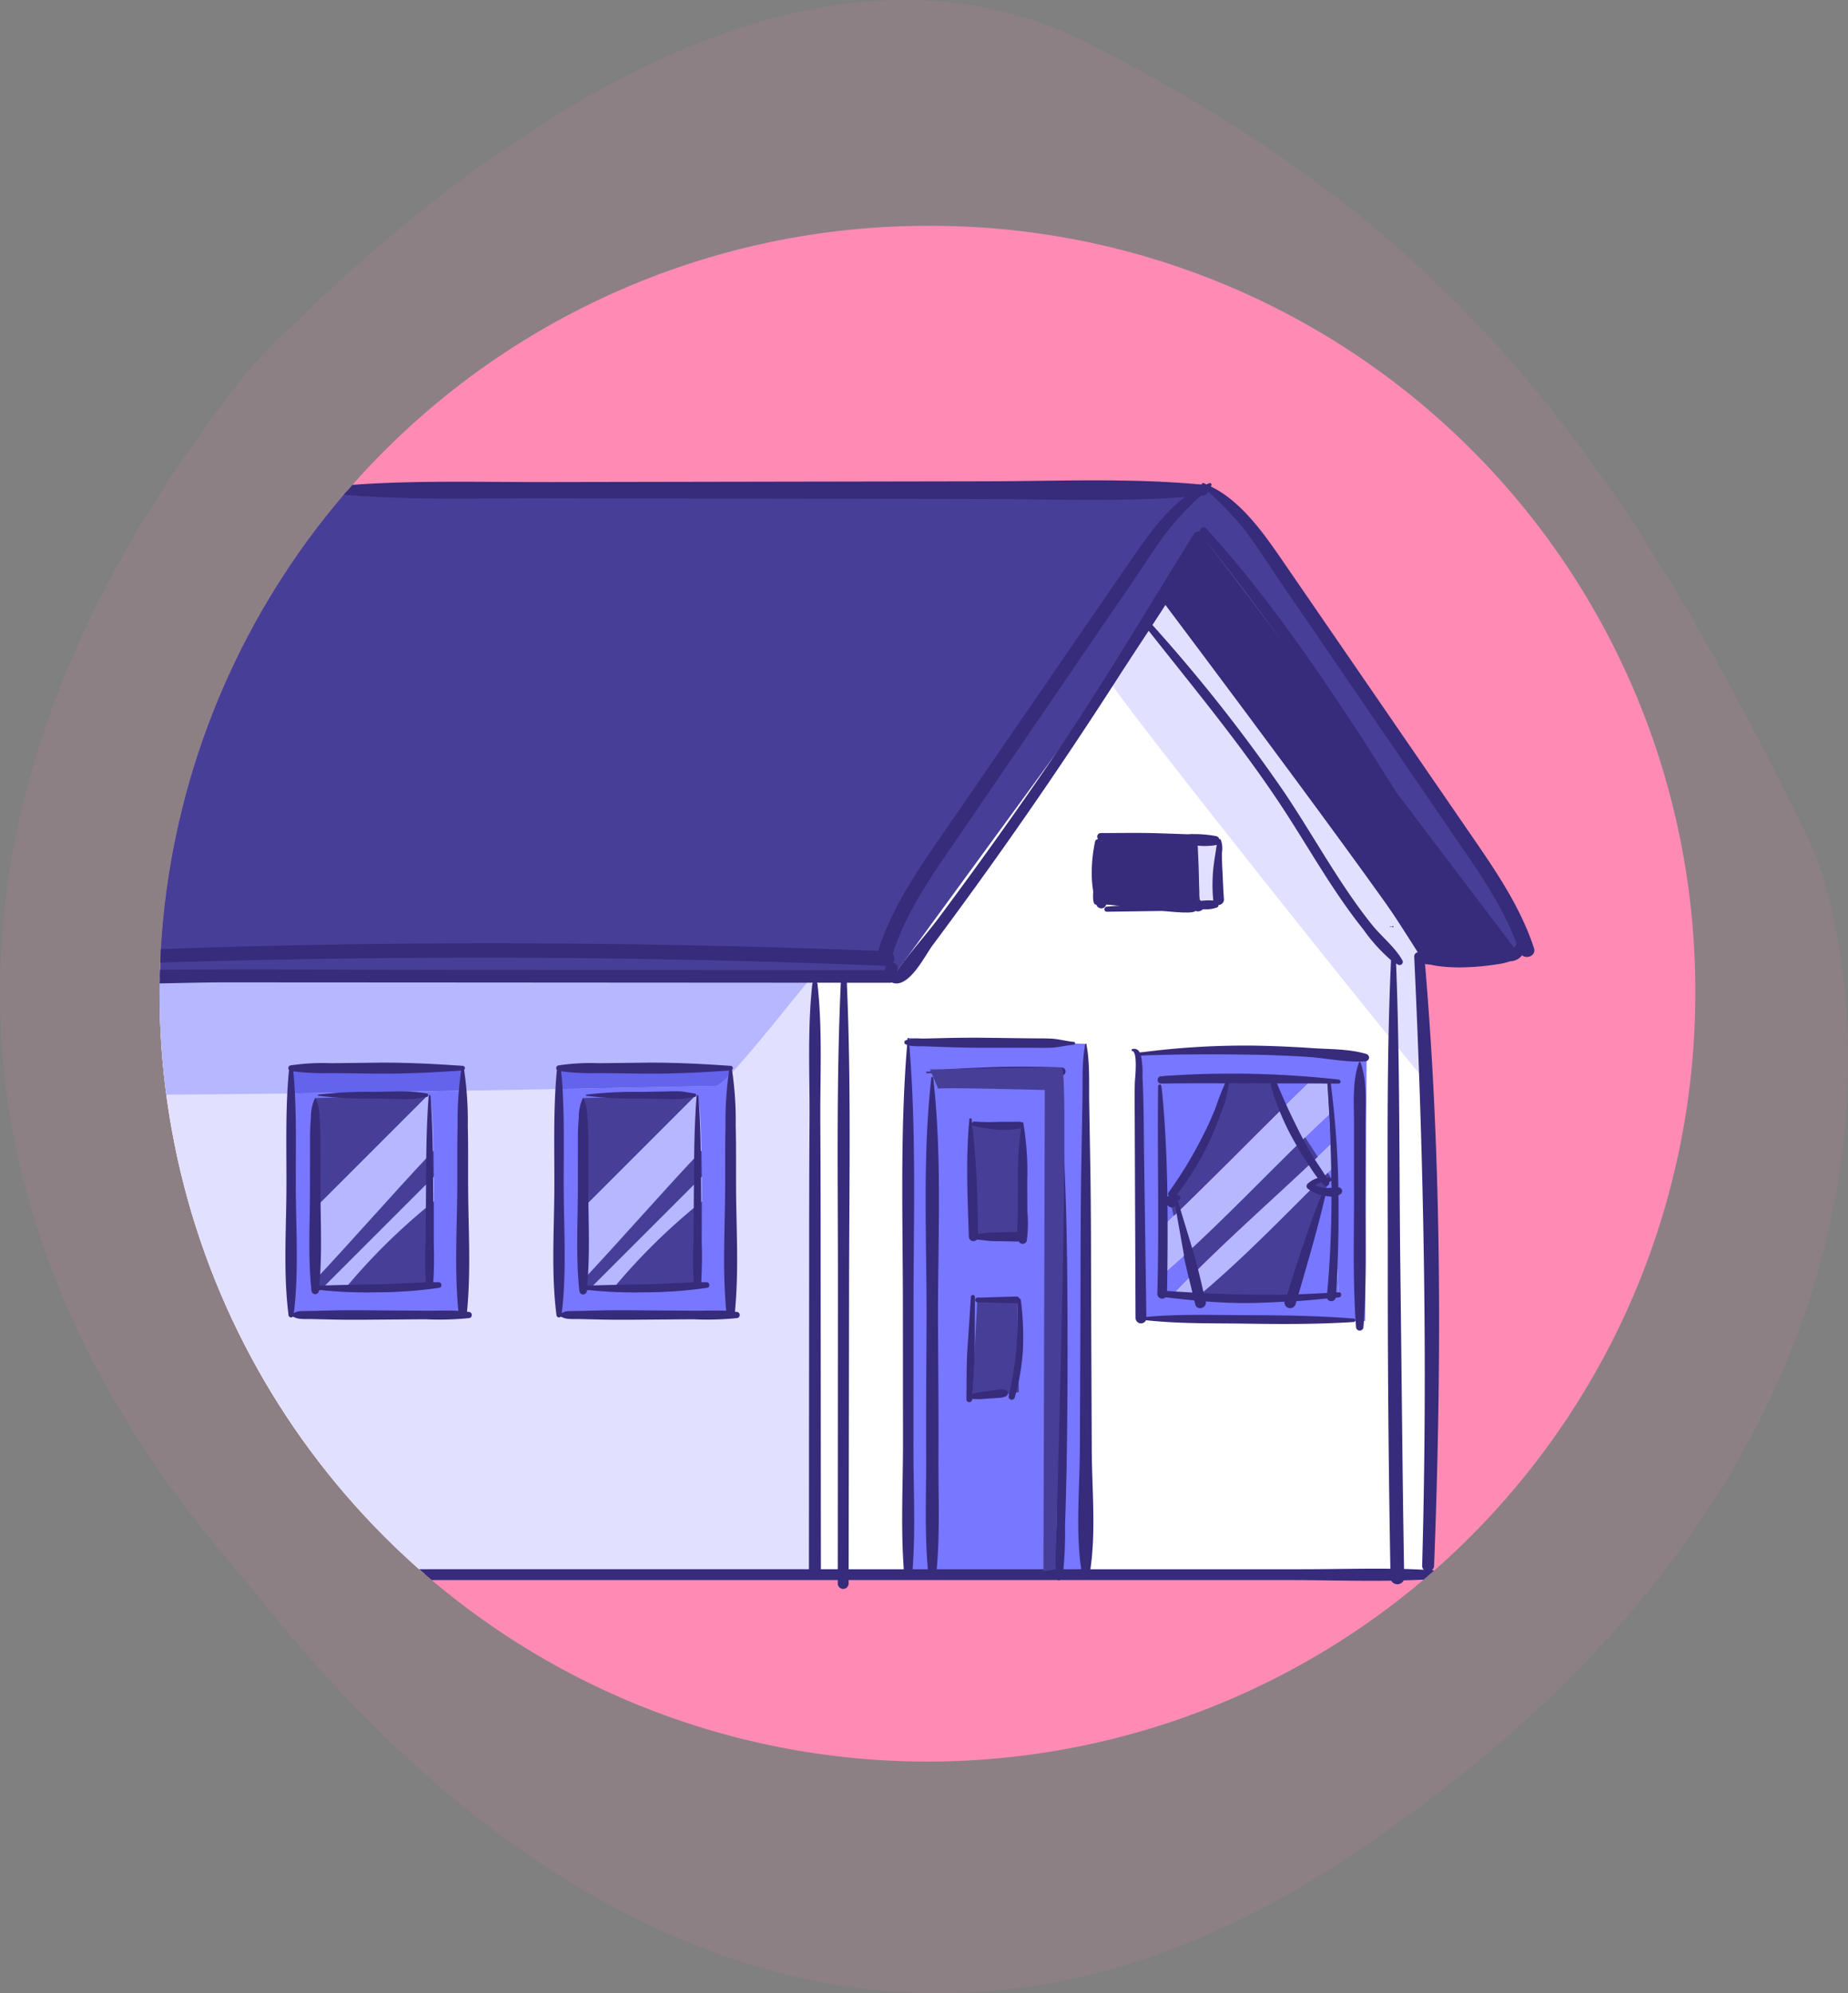 <svg id="Component_22_1" data-name="Component 22 – 1" xmlns="http://www.w3.org/2000/svg" xmlns:xlink="http://www.w3.org/1999/xlink" width="335.697" height="362.052" viewBox="0 0 335.697 362.052">
  <rect x="0" y="0" width="335.697" height="362.052" fill="#808080" stroke="none"/>
  <defs>
    <clipPath id="clip-path">
      <path id="Path_366" data-name="Path 366" d="M618.5,267.585A139.476,139.476,0,1,1,479.037,128.12,138.822,138.822,0,0,1,618.5,267.585Z" transform="translate(-339.55 -128.12)" fill="none"/>
    </clipPath>
  </defs>
  <path id="Path_209" data-name="Path 209" d="M-2242.865-131.008c10.974-10.974,86.876-91.449,151.806-58.527s96.021,72.245,131.686,146.318c11.48,29.414,19.2,116.14-86.876,184.727s-184.727-35.665-196.616-50.3S-2339.8-10.3-2242.865-131.008Z" transform="translate(2288.713 197.394)" fill="#ff8bb5" opacity="0.1"/>
  <g id="Group_167" data-name="Group 167" transform="translate(-310.55 -87.096)">
    <path id="Path_310" data-name="Path 310" d="M618.5,267.585A139.476,139.476,0,1,1,479.037,128.12,138.822,138.822,0,0,1,618.5,267.585Z" transform="translate(0)" fill="#ff8bb5"/>
    <g id="Group_185" data-name="Group 185" transform="translate(339.55 128.12)">
      <g id="Group_184" data-name="Group 184" clip-path="url(#clip-path)">
        <g id="Group_183" data-name="Group 183" transform="translate(-28.265 46.229)">
          <path id="Path_311" data-name="Path 311" d="M812.217,229.075a171.279,171.279,0,0,1-77.551,58.949h-120.6a171.333,171.333,0,0,1-77.575-58.949Z" transform="translate(-82.393 -57.014)" fill="#b7b7ff"/>
          <g id="Group_182" data-name="Group 182">
            <path id="Path_312" data-name="Path 312" d="M335.5,230.165c-1.059,1.23.487,108.651.487,108.651l239.826-.828-2.525-113.453-46.365-66.9Z" transform="translate(-316.422 -140.042)" fill="#fff"/>
            <path id="Path_313" data-name="Path 313" d="M419.627,180.367s-2.91,12.132-1.027,11.639,18.383,2.573,18,.977-.476-13.752-.476-13.752Z" transform="translate(-220.146 -114.944)" fill="#372b7b"/>
            <path id="Path_314" data-name="Path 314" d="M426.79,179.232s-1.356,13.86.363,13.752a18.539,18.539,0,0,0,4.009-.917l.2-11.977Z" transform="translate(-210.48 -114.944)" fill="#e1e1ff"/>
            <path id="Path_315" data-name="Path 315" d="M402.07,292.839l.694-96.49,32.465,1.066-.014,97.378Z" transform="translate(-238.622 -95.049)" fill="#77f"/>
            <path id="Path_316" data-name="Path 316" d="M408.7,224.709l8.579-.808-.408-20.484-9.05.461Z" transform="translate(-231.942 -86.834)" fill="#473f97"/>
            <path id="Path_317" data-name="Path 317" d="M408.77,218.16l7.264.97.254,16.2-8.477,1.228Z" transform="translate(-231.949 -69.7)" fill="#473f97"/>
            <path id="Path_318" data-name="Path 318" d="M477.015,248.841c-.993-.333-57.957-71.867-57.624-72.861S430.319,158.1,430.319,158.1L475.358,224Z" transform="translate(-218.492 -139.509)" fill="#e1e1ff"/>
            <path id="Path_319" data-name="Path 319" d="M335.875,191.18l-1.066,108.651,130.366-.983-.722-106.54Z" transform="translate(-316.795 -101.057)" fill="#e1e1ff"/>
            <path id="Path_320" data-name="Path 320" d="M381.954,200.774l-.714,39.98-30.866.77c.424-1.22.4-28.641.344-40.246C360.521,201.146,371.462,200.96,381.954,200.774Z" transform="translate(-298.705 -89.906)" fill="#77f"/>
            <g id="Group_180" data-name="Group 180" transform="translate(55.849 111.69)">
              <path id="Path_321" data-name="Path 321" d="M352.793,201.674l-.365,20.364q10.444-10.44,20.885-20.883C371.224,201.138,352.793,201.674,352.793,201.674Z" transform="translate(-352.166 -201.154)" fill="#473f97"/>
              <path id="Path_322" data-name="Path 322" d="M374.476,205.795c-7.6,8.039-14.9,16.5-22.146,24.17l-.024,1.341,1.615-.117,20.615-20.613C374.524,208.935,374.507,207.317,374.476,205.795Z" transform="translate(-352.307 -195.761)" fill="#473f97"/>
              <path id="Path_323" data-name="Path 323" d="M373.682,212.478c0-1.483,0-2.986-.013-4.472l-20.615,20.613,4.508-.32A112,112,0,0,1,373.682,212.478Z" transform="translate(-351.439 -193.191)" fill="#b7b7ff"/>
              <path id="Path_324" data-name="Path 324" d="M371.259,210.074a112,112,0,0,0-16.12,15.821l15.988-1.139S371.254,217.733,371.259,210.074Z" transform="translate(-349.016 -190.788)" fill="#473f97"/>
              <path id="Path_325" data-name="Path 325" d="M373.59,201.155c-.028,0-.106,0-.149,0Q363,211.6,352.556,222.039l-.238,13.319c7.241-7.665,14.541-16.13,22.146-24.17C374.356,205.569,374.1,201.171,373.59,201.155Z" transform="translate(-352.294 -201.155)" fill="#b7b7ff"/>
            </g>
            <path id="Path_326" data-name="Path 326" d="M463.138,191.18c-1.034.8-10.148,12.716-14.917,17.7-1.271,1.351-2.225,2.173-2.649,2.173-.636,0-12.478.238-28.137.556-5.617.106-11.711.212-17.964.318-10.491.186-21.432.372-31.236.5-18.282.238-32.615.318-32.615-.052,0-1.008-.318-21.2-.318-21.2Z" transform="translate(-316.222 -101.057)" fill="#b7b7ff"/>
            <path id="Path_327" data-name="Path 327" d="M381.849,198.748l-.08,4.5c-10.491.186-21.432.372-31.236.5v-5.114Z" transform="translate(-298.52 -92.384)" fill="#6363eb"/>
            <path id="Path_328" data-name="Path 328" d="M404.843,242.552l-31.45.238-.106-40.7c15.659-.318,27.5-.556,28.137-.556.424,0,1.377-.822,2.649-2.173Z" transform="translate(-272.074 -91.544)" fill="#77f"/>
            <path id="Path_329" data-name="Path 329" d="M404.073,200.148c-1.271,1.351-2.225,2.173-2.649,2.173-.636,0-12.478.238-28.137.556v-3.2l30.76-.982Z" transform="translate(-272.074 -92.327)" fill="#6363eb"/>
            <path id="Path_330" data-name="Path 330" d="M421.883,197.564l1.139,48.644,39.822.132.264-48.484Zm4.716,44.458-.794-40.166,30.176,1.351,2.067,38.841Z" transform="translate(-215.593 -93.637)" fill="#77f"/>
            <path id="Path_331" data-name="Path 331" d="M450.522,200.749l-26.825-1.2.534,27.08C433.148,218.155,441.7,209.318,450.522,200.749Z" transform="translate(-213.485 -91.33)" fill="#77f"/>
            <path id="Path_332" data-name="Path 332" d="M453.887,205.888l-.3-5.633-3.352-.151c-8.822,8.569-17.374,17.406-26.291,25.88l.171,8.576C434.284,225.742,443.884,215.212,453.887,205.888Z" transform="translate(-213.198 -90.685)" fill="#b7b7ff"/>
            <path id="Path_333" data-name="Path 333" d="M425.029,235.961c8.956-9.611,19.49-18.433,29.056-27.739l-.29-5.442c-10,9.324-19.6,19.854-29.772,28.671l.089,4.51Z" transform="translate(-213.106 -87.576)" fill="#77f"/>
            <path id="Path_334" data-name="Path 334" d="M453.544,205.3c-9.566,9.306-20.1,18.128-29.056,27.739l4.787,0c8.712-7.239,16.437-15.464,24.5-23.35Z" transform="translate(-212.566 -84.651)" fill="#b7b7ff"/>
            <path id="Path_335" data-name="Path 335" d="M451.2,207.328c-8.065,7.886-15.791,16.111-24.5,23.35l25.746.022Z" transform="translate(-209.993 -82.289)" fill="#77f"/>
            <path id="Path_336" data-name="Path 336" d="M436.377,204.349a3.345,3.345,0,1,1-3.345-3.343A3.345,3.345,0,0,1,436.377,204.349Z" transform="translate(-206.523 -89.637)" fill="#fff"/>
            <path id="Path_337" data-name="Path 337" d="M445.424,204.844c-1.544-2.381-2.686-4.132-2.686-4.132l-7.663-1.031s-5.464,16.392-10.731,21.523l.882,3.626C432.059,218.268,438.691,211.5,445.424,204.844Z" transform="translate(-212.733 -91.177)" fill="#473f97"/>
            <path id="Path_338" data-name="Path 338" d="M448.617,207.732c-1.254-1.944-2.564-3.963-3.667-5.663-6.733,6.66-13.365,13.423-20.2,19.986l1.764,7.252C434,222.481,441.239,214.9,448.617,207.732Z" transform="translate(-212.259 -88.401)" fill="#b7b7ff"/>
            <path id="Path_339" data-name="Path 339" d="M449.416,206.327c-7.758,7.38-15.955,14.541-23.393,22.083l.938,3.855c8.658-7.12,16.331-15.224,24.288-23.045C450.809,208.511,450.175,207.512,449.416,206.327Z" transform="translate(-210.782 -83.452)" fill="#b7b7ff"/>
            <path id="Path_340" data-name="Path 340" d="M426.457,230.71l.035.147,16.811-1.081,6.242-18.048a26.673,26.673,0,0,0,1.84-2.982,12.386,12.386,0,0,0-.64-1.081C442.788,215.486,435.115,223.59,426.457,230.71Z" transform="translate(-210.277 -81.897)" fill="#473f97"/>
            <path id="Path_341" data-name="Path 341" d="M449.945,208.232c-.692-1.081-1.468-2.29-2.277-3.544-7.378,7.164-14.613,14.749-22.1,21.575l.984,4.052C433.99,222.773,442.187,215.612,449.945,208.232Z" transform="translate(-211.311 -85.357)" fill="#473f97"/>
            <path id="Path_342" data-name="Path 342" d="M601.828,231.915l-2.835,4.532-14.494-.822-46.841-65.866-50.047,68.515L333.6,239.52s-3.868-1.351-5.486-3.894a4.086,4.086,0,0,1-.5-3.71c1.669-4.954,43.556-68.223,50.683-76.172s9.618-4.636,9.618-4.636l155.072-1.245a10.487,10.487,0,0,1,1.351.664,35.263,35.263,0,0,1,11.471,10.835C562.086,170.317,601.828,231.915,601.828,231.915Z" transform="translate(-325.434 -149.079)" fill="#473f97"/>
            <path id="Path_343" data-name="Path 343" d="M543.875,150.526a38,38,0,0,0-7.737,6.225c-4.636,5.3-52.221,77.285-52.221,77.285s-130.273,1.747-156.264,1.589a4.086,4.086,0,0,1-.5-3.71c1.669-4.954,43.556-68.223,50.683-76.172s9.618-4.636,9.618-4.636l155.072-1.245A10.5,10.5,0,0,1,543.875,150.526Z" transform="translate(-325.968 -149.079)" fill="#473f97"/>
            <path id="Path_344" data-name="Path 344" d="M604.388,234.444c-2.6-7.886-7.358-14.619-12.022-21.4q-8.407-12.231-16.816-24.464-8.222-11.958-16.444-23.921c-3.486-5.07-7.693-11.3-13.451-14.065l.078-.074c.214-.2-.006-.627-.3-.519-.179.067-.344.169-.519.242-.175-.073-.337-.175-.517-.242a.289.289,0,0,0-.372.272c-13.015-1.237-26.239-.623-39.3-.6q-20.125.036-40.248.069l-39.589.071c-12.6.022-25.508-.411-38.086.75l.05-.045c.216-.2-.006-.627-.3-.519a15,15,0,0,0-1.559.729c-.117.013-.234.019-.348.032a.5.5,0,0,0-.439.352c-5.029,2.887-8.831,8.413-11.992,13q-8.423,12.228-16.818,24.466-8.222,11.958-16.444,23.921c-4.783,6.958-9.724,13.849-12.4,21.945a1.269,1.269,0,0,0,1.39,1.645c3.563,3.083,9.685,1.632,13.94,1.468q10.541-.409,21.089-.688,20.436-.548,40.879-.647,41.45-.217,82.881,1.477a2.07,2.07,0,0,0-.273.781l-78.412-.045c-26.064-.015-52.158-.417-78.2.467l-.028.205a76.083,76.083,0,0,0,14.684,1.745c-.925,3.256-.415,7.451-.512,10.759-.125,4.234-.112,8.463-.11,12.7q.01,14.761.019,29.517.007,14.56.015,29.117c.006,8.467-.16,16.894.582,25.329a.777.777,0,0,0,1.553,0c.729-8.279.575-16.541.579-24.849q.01-14.8.017-29.6.01-14.52.019-29.043c0-4.394.02-8.781-.11-13.172-.1-3.319.415-7.462-.5-10.725,7.034.156,14.139-.205,20.976-.2l40.358.022q33.014.023,66.024.041a.492.492,0,0,0-.1.208c-.928,8.21-.458,16.677-.517,24.935-.069,9.484-.06,18.965-.067,28.451q-.02,26.476-.037,52.947H373.315c-8.742,0-17.7-.545-26.405.208a.777.777,0,0,0,0,1.552c7.842.679,15.89.205,23.765.205H477.928v.657a.983.983,0,0,0,1.965,0l0-.657h37.941a.543.543,0,0,0,.5,0h41.128c6.3,0,12.666.205,19,.115a1.282,1.282,0,0,0,2.266-.063c1.717-.045,3.436-.1,5.144-.205a.829.829,0,0,0,0-1.656l-.037,0a1.022,1.022,0,0,0,.419-.815c1.393-36.376,1.429-73.142-1.663-109.44a15.234,15.234,0,0,0,3.1.618,30.048,30.048,0,0,0,4.584.128,42.8,42.8,0,0,0,4.521-.4c.724-.1,1.475-.192,2.186-.365a8.978,8.978,0,0,0,1.066-.318,2.743,2.743,0,0,0,2.18-1.081C603.134,236.511,604.842,235.817,604.388,234.444Zm-236.8-.2q-9.889.276-19.774.659-4.943.191-9.884.413c-2.58.112-6.2.819-8.731-.285,2.67-8,7.7-14.844,12.411-21.739l15.259-22.325q7.628-11.164,15.259-22.327c2.121-3.105,4.143-6.3,6.368-9.33a54.857,54.857,0,0,1,6.928-7.442c12.792,1.31,25.96.856,38.806.876l40.248.071q19.794.032,39.589.069c12.258.022,24.66.554,36.905-.355-4,3.06-7.174,7.665-9.877,11.585q-8.423,12.228-16.818,24.466-8.222,11.958-16.442,23.921c-4.785,6.958-9.726,13.849-12.4,21.945a1.281,1.281,0,0,0-.061.521q-39.1-1.518-78.228-1.364Q387.363,233.692,367.585,234.243ZM474.858,347.29q-.016-26.476-.037-52.947c-.007-9.313,0-18.621-.061-27.934-.063-8.426.424-17.075-.523-25.452a.493.493,0,0,0-.1-.208l4.344,0c-.833,18.025-.517,36.092-.523,54.134q-.013,26.2-.028,52.4Zm87.249,0H523.818c1.034-7.053.275-14.68.247-21.77q-.055-12.854-.108-25.711c-.035-8.569-.007-17.14-.156-25.707q-.1-5.828-.2-11.657c-.06-3.516.149-7.12-.517-10.58h-.2c-.636,3.313-.45,6.751-.508,10.115q-.1,6.062-.21,12.122c-.147,8.567-.119,17.138-.154,25.707s-.071,17.142-.106,25.711c-.03,7.083-.787,14.721.247,21.77H518.92a73.07,73.07,0,0,0,.288-7.9c.127-3.812.24-7.622.3-11.434q.195-12.166.156-24.336c-.015-8.134-.08-16.267-.355-24.4q-.2-5.76-.452-11.514c-.149-3.319-.744-6.809-.7-10.121.151,0,.3,0,.454.009a.726.726,0,0,0,0-1.451c-4.11-.145-8.2-.205-12.314-.067q-3.016.1-6.035.26c-.964.052-1.931.093-2.9.162a20.683,20.683,0,0,1-3.377.428l.037.262a21.2,21.2,0,0,1,3.583.16c.967,0,1.931-.011,2.9-.009q3.02,0,6.035.063c3.788.074,7.574.1,11.36.179.322,3.276-.024,6.822.017,10.126q.075,5.757.078,11.514c.013,8.132.08,16.267.076,24.4q-.006,12.169-.214,24.336c-.065,3.812-.11,7.622-.195,11.434-.056,2.528-.4,5.3-.221,7.9H495.9c.61-6.783.283-13.711.314-20.518.035-7.985-.035-15.968-.076-23.953-.076-14.859.817-30.133-.887-44.908h-.309c-1.7,14.775-.811,30.049-.887,44.908-.041,7.985-.11,15.968-.073,23.953.028,6.8-.3,13.735.311,20.518H491.52c.551-7.369.145-14.909.149-22.3q.01-12.866.017-25.731c.013-15.659.523-31.459-.757-47.079a12.512,12.512,0,0,0,2.249.108l3.6.125c2.7.1,5.4.158,8.106.156l7.806-.006c1.3,0,2.605.039,3.9,0,1.41-.045,2.789-.437,4.2-.547a.26.26,0,0,0,0-.519c-1.412-.128-2.8-.543-4.2-.6-1.2-.048-2.4-.028-3.6-.043q-4.054-.049-8.106-.1c-2.605-.03-5.2-.007-7.806.054l-3.9.1a11.059,11.059,0,0,0-2.335.1c-.006-.069-.011-.138-.017-.208h-.205c-.009.1-.013.2-.022.294a2.053,2.053,0,0,0-.556.266v.448a2.1,2.1,0,0,0,.484.238c-1.3,15.666-.781,31.513-.77,47.219q.01,12.613.019,25.227c0,7.553-.417,15.261.149,22.8H479.9q.045-26.2.082-52.4c.028-18.042.378-36.105-.409-54.134q3.934,0,7.871,0a1.094,1.094,0,0,0,.29-.058,2.2,2.2,0,0,0,.787.182c2.759.074,5.319-5.17,6.642-6.945q8.76-11.738,17.108-23.774t16.269-24.356c1.937-3.014,3.905-6,5.864-8.984,8.34,10.576,16.991,20.967,24.377,32.241,3.365,5.131,6.448,10.446,9.884,15.531,1.5,2.223,3.072,4.4,4.748,6.5a30.907,30.907,0,0,0,5.014,5.563c-.852,18.472-.573,37.013-.588,55.5q-.019,27.52.471,55.038C572.907,347.141,567.485,347.29,562.107,347.29Zm18.686-.05c-.307-18.36-.454-36.722-.679-55.081-.225-18.293-.048-36.616-.768-54.9.126.071.244.156.372.218a.574.574,0,0,0,.779-.778c-1.326-2.389-3.782-4.314-5.509-6.454-2.026-2.519-3.877-5.168-5.652-7.864-3.505-5.334-6.705-10.861-10.26-16.163a295.189,295.189,0,0,0-23.99-30.442q1.654-2.523,3.276-5.068c7.356,10.682,15.24,21,22.775,31.565q11.527,16.165,22.148,32.946a.782.782,0,0,0-.64.858c1.719,36.776,2.476,73.741,1.436,110.547a.976.976,0,0,0,.294.757C583.183,347.324,581.989,347.27,580.793,347.24Zm15.761-111.767a38.7,38.7,0,0,1-4.435.547c-1.479.1-2.947.05-4.426.054-.709,0-1.429-.032-2.145-.03C571.5,213.3,556.676,190.083,538.7,170.182c2.024-3.17,4.017-6.359,5.9-9.631a1.058,1.058,0,0,0,.074-.216c11.616,14.331,21.828,29.588,32.01,44.951,5.075,7.652,9.97,15.421,14.989,23.11.873,1.336,3,4.928,5.339,6.982C596.859,235.411,596.707,235.445,596.554,235.473Zm-1.674-5.494q-1.683-2.475-3.341-4.967-3.321-4.985-6.582-10c-4.234-6.532-8.214-13.22-12.476-19.733-8.446-12.9-17.214-25.59-27.608-37.018a.694.694,0,0,0-1.191.549,1.111,1.111,0,0,0-1.137.543c-8.469,13.6-16.539,27.35-25.575,40.6q-6.675,9.789-13.622,19.385-3.474,4.8-7.014,9.548c-2.452,3.289-5.386,6.463-7.674,9.808a.988.988,0,0,0-.664-1.537,1.468,1.468,0,0,0-.132-1.7,1.368,1.368,0,0,0,.167-.292c2.657-8.057,7.721-14.937,12.459-21.871q7.632-11.16,15.259-22.325t15.259-22.327c2.121-3.105,4.143-6.3,6.368-9.33a51.994,51.994,0,0,1,6.471-7.01c.154-.015.309-.022.465-.037a.936.936,0,0,0,.856-.733,56.2,56.2,0,0,1,6.971,7.358c2.346,3.157,4.456,6.506,6.677,9.752q7.629,11.164,15.259,22.327t15.259,22.325c4.452,6.515,9.164,12.993,11.925,20.431l-.011.013C599.28,237.4,595.427,230.786,594.88,229.979Z" transform="translate(-326.478 -149.5)" fill="#372b7b"/>
            <path id="Path_345" data-name="Path 345" d="M463.9,198.532c-3.068-.958-6.725-.865-9.92-1.085q-5.287-.363-10.589-.452a145.708,145.708,0,0,0-20.7,1.258,1.079,1.079,0,0,0-1.488-.56l.035.262c1.181-.1.588,5.1.567,5.708-.069,2.082-.033,4.169-.024,6.255q.026,6.017.05,12.033.052,12.273.1,24.55a.994.994,0,0,0,1.894.376c6.063.664,12.234.532,18.329.621,6.474.1,12.954.115,19.415-.3a.311.311,0,0,0,0-.621c-6.457-.515-12.939-.608-19.415-.618-6.069-.011-12.212-.242-18.26.314q-.208-14.569-.413-29.136c-.069-4.813-.032-9.637-.294-14.442a17.211,17.211,0,0,0-.264-3.892c6.675-.262,13.382-.262,20.059-.162q5.1.075,10.184.4c3.423.223,7.144,1.053,10.554.8A.676.676,0,0,0,463.9,198.532Z" transform="translate(-216.39 -94.318)" fill="#372b7b"/>
            <path id="Path_346" data-name="Path 346" d="M441.991,209.71c0-3.6.37-7.935-.934-11.35h-.2c-1.308,3.425-.936,7.732-.936,11.35v12.266c0,8.173-.251,16.379.361,24.531a.674.674,0,0,0,1.347,0c.614-8.152.361-16.357.361-24.531Z" transform="translate(-194.687 -92.712)" fill="#372b7b"/>
            <path id="Path_347" data-name="Path 347" d="M443.321,187.026l-.009.022-.41-.041v.1l.411-.038.042.08.094.039.129-.114-.094-.145Z" transform="translate(-191.165 -105.993)" fill="#372b7b"/>
            <path id="Path_348" data-name="Path 348" d="M435.865,193.115l.566-.028a1.3,1.3,0,0,0,.4.242,1.249,1.249,0,0,0,1.191-.324l.35-.017a5.615,5.615,0,0,0,2.244-.335.483.483,0,0,0,.279-.454.99.99,0,0,0,.977-.984c-.145-1.9-.2-3.8-.3-5.7q-.078-1.395-.076-2.794a4.339,4.339,0,0,0-.264-2.489l-.082-.011a1.47,1.47,0,0,0-.1.13.8.8,0,0,0-.536-.642,21.109,21.109,0,0,0-5.112-.346l-5.3-.179c-3.529-.115-7.07-.041-10.6-.043a.662.662,0,0,0-.489,1.1.571.571,0,0,0-.551.435,27.641,27.641,0,0,0-.61,5.717,19.611,19.611,0,0,0,.835,5.741.932.932,0,0,0,1.8-.5,32.272,32.272,0,0,1-.7-10.783.488.488,0,0,0-.117-.361c3.475.234,6.954.536,10.435.653l5.3.177c.247.009.5.026.752.041-.192,1.2-.411,2.409-.517,3.615-.11,1.278-.121,2.573-.149,3.853a13.886,13.886,0,0,0,.009,2.681c-1.622.061-3.235.136-4.852.255q-5.024.37-10.042.735c-.592.043-.608.941,0,.932q5.115-.071,10.234-.143C432.52,193.275,434.189,193.2,435.865,193.115Zm1.313-1.658-.1,0,.009-.019h.214A.744.744,0,0,0,437.178,191.457Zm3.343-10.15c.028-.006.037-.032.063-.041-.117.458-.16.958-.236,1.405-.154.908-.283,1.823-.391,2.735a29.6,29.6,0,0,0-.045,5.808,1.326,1.326,0,0,0,.043.184,10.841,10.841,0,0,0-1.966.03l-.251.009a1,1,0,0,0-.164-.035l-.1-.21a6.624,6.624,0,0,1-.071-1.284c-.039-.925-.067-1.855-.082-2.783-.035-1.9-.138-3.8-.216-5.7A12.315,12.315,0,0,0,440.52,181.307Z" transform="translate(-220.269 -115.075)" fill="#372b7b"/>
            <g id="Group_181" data-name="Group 181" transform="translate(104.532 111.69)">
              <path id="Path_349" data-name="Path 349" d="M375.307,201.674l-.363,20.364,20.883-20.883C393.74,201.138,375.307,201.674,375.307,201.674Z" transform="translate(-374.68 -201.154)" fill="#473f97"/>
              <path id="Path_350" data-name="Path 350" d="M396.994,205.795c-7.607,8.039-14.906,16.5-22.148,24.17l-.024,1.341,1.615-.117,20.615-20.613C397.041,208.935,397.022,207.317,396.994,205.795Z" transform="translate(-374.822 -195.761)" fill="#473f97"/>
              <path id="Path_351" data-name="Path 351" d="M396.2,212.478c0-1.483,0-2.986-.013-4.472l-20.615,20.613,4.508-.32A112.114,112.114,0,0,1,396.2,212.478Z" transform="translate(-373.954 -193.191)" fill="#b7b7ff"/>
              <path id="Path_352" data-name="Path 352" d="M393.774,210.074a112.119,112.119,0,0,0-16.12,15.821l15.99-1.139S393.769,217.733,393.774,210.074Z" transform="translate(-371.531 -190.788)" fill="#473f97"/>
              <path id="Path_353" data-name="Path 353" d="M396.105,201.155c-.028,0-.106,0-.149,0l-20.883,20.883-.24,13.319c7.241-7.665,14.541-16.13,22.148-24.17C396.871,205.569,396.622,201.171,396.105,201.155Z" transform="translate(-374.809 -201.155)" fill="#b7b7ff"/>
            </g>
            <path id="Path_354" data-name="Path 354" d="M373.194,244.255a.452.452,0,0,0,.787.29,3.408,3.408,0,0,0,1.261.4c.727.076,1.483.035,2.214.052q1.9.042,3.795.086c2.848.067,5.691.032,8.541.011l8.223-.061a53.566,53.566,0,0,0,8.059-.225.574.574,0,0,0,0-1.1c-.154-.024-.311-.028-.465-.05.737-7.434.247-15.06.208-22.531-.017-3.76.03-7.529-.065-11.287a62.349,62.349,0,0,0-.668-10.128.4.4,0,0,0-.253-.709c-5.287-.376-10.593-.64-15.89-.575q-3.973.045-7.946.093a39.534,39.534,0,0,0-7.471.4.519.519,0,0,0-.249.832c-.707,7.308-.419,14.744-.469,22.085C372.753,229.282,372.247,236.86,373.194,244.255Zm15.746-43.85c5.2.063,10.422-.195,15.616-.558a64.236,64.236,0,0,0-.651,9.992c-.1,3.758-.045,7.529-.065,11.287-.037,7.416-.517,14.991.2,22.373-1.9-.106-3.831,0-5.711-.017l-8.539-.063c-2.742-.019-5.483-.058-8.223,0q-2.06.049-4.113.1c-.631.013-1.267.017-1.9.043a2.711,2.711,0,0,0-1.4.335c.886-7.28.411-14.734.359-22.061-.05-7.261.223-14.612-.452-21.843a45.149,45.149,0,0,0,6.93.32Z" transform="translate(-272.846 -92.647)" fill="#372b7b"/>
            <path id="Path_355" data-name="Path 355" d="M390.356,202.233c.716.013,1.447.069,2.16.011.882-.076,1.773-.27,2.647-.4a.311.311,0,0,0,0-.6c-.874-.132-1.766-.327-2.647-.4a21.175,21.175,0,0,0-2.16.007q-2.559.049-5.118.091a73.381,73.381,0,0,0-9.873.5v.2a72.66,72.66,0,0,0,9.873.5Q387.8,202.191,390.356,202.233Z" transform="translate(-269.659 -89.854)" fill="#372b7b"/>
            <path id="Path_356" data-name="Path 356" d="M376.373,236.7c.006-.063.006-.125.013-.188a81.113,81.113,0,0,0,10.753.435,78.3,78.3,0,0,0,11.121-.822c.586-.1.43-1.012-.138-1.016-.326,0-.655.011-.982.015a64.573,64.573,0,0,0,.065-7.626q-.033-4.388-.065-8.779c-.043-5.873-.037-11.706-.506-17.562h-.309c-.469,5.855-.463,11.689-.506,17.562q-.032,4.392-.065,8.779a64.489,64.489,0,0,0,.067,7.648c-2.964.087-5.935.322-8.9.352-3.5.037-6.984.149-10.478.221.528-5.693.223-11.508.212-17.218q-.01-4.55-.017-9.1a39.972,39.972,0,0,0-.156-4.2,8.326,8.326,0,0,0-.735-3.527h-.091a8.256,8.256,0,0,0-.737,3.527,40.615,40.615,0,0,0-.156,4.2q-.01,4.55-.015,9.1c-.013,6.037-.385,12.2.279,18.2A.674.674,0,0,0,376.373,236.7Z" transform="translate(-270.511 -89.464)" fill="#372b7b"/>
            <path id="Path_357" data-name="Path 357" d="M350.686,244.255a.452.452,0,0,0,.787.29,3.408,3.408,0,0,0,1.261.4c.727.076,1.485.035,2.214.052q1.9.042,3.795.086c2.848.067,5.693.032,8.541.011l8.225-.061a53.574,53.574,0,0,0,8.059-.225.574.574,0,0,0,0-1.1c-.153-.024-.311-.028-.465-.05.737-7.434.244-15.06.208-22.531-.019-3.76.028-7.529-.065-11.287a62.343,62.343,0,0,0-.67-10.128.4.4,0,0,0-.253-.709c-5.285-.376-10.593-.64-15.89-.575q-3.973.045-7.946.093a39.543,39.543,0,0,0-7.471.4.519.519,0,0,0-.246.832c-.709,7.308-.419,14.742-.471,22.085C350.244,229.282,349.739,236.86,350.686,244.255Zm15.746-43.85c5.2.063,10.422-.195,15.616-.558a64.216,64.216,0,0,0-.649,9.992c-.1,3.758-.045,7.529-.065,11.287-.037,7.416-.519,14.991.2,22.373-1.9-.106-3.832,0-5.708-.017l-8.541-.063c-2.742-.019-5.481-.058-8.223,0q-2.056.049-4.113.1c-.631.013-1.265.017-1.9.043a2.717,2.717,0,0,0-1.4.335c.889-7.28.411-14.734.359-22.061-.05-7.261.225-14.612-.452-21.843a44.9,44.9,0,0,0,6.93.32Z" transform="translate(-299.006 -92.647)" fill="#372b7b"/>
            <path id="Path_358" data-name="Path 358" d="M367.747,202.215a20.638,20.638,0,0,0,2.314,0c.865-.08,1.734-.264,2.593-.394a.311.311,0,0,0,0-.6,27.581,27.581,0,0,0-4.714-.394q-2.608.049-5.211.093a73.342,73.342,0,0,0-9.871.5v.2a72.639,72.639,0,0,0,9.871.5C364.4,202.155,366.074,202.187,367.747,202.215Z" transform="translate(-295.818 -89.838)" fill="#372b7b"/>
            <path id="Path_359" data-name="Path 359" d="M353.864,236.7c.007-.063.007-.125.015-.188a81.113,81.113,0,0,0,10.753.435,78.291,78.291,0,0,0,11.118-.822c.586-.1.432-1.012-.138-1.016-.327,0-.653.011-.982.015a64.534,64.534,0,0,0,.065-7.626q-.032-4.388-.065-8.779c-.043-5.873-.035-11.706-.5-17.562h-.311c-.469,5.855-.461,11.689-.5,17.562q-.033,4.392-.065,8.779a63.993,63.993,0,0,0,.067,7.648c-2.967.084-5.935.322-8.9.352-3.5.037-6.982.149-10.476.221.525-5.693.221-11.508.21-17.218q-.006-4.55-.017-9.1a39.41,39.41,0,0,0-.156-4.2,8.262,8.262,0,0,0-.737-3.527h-.089a8.222,8.222,0,0,0-.735,3.527,39.455,39.455,0,0,0-.156,4.2q-.01,4.55-.017,9.1c-.011,6.037-.385,12.2.281,18.2A.673.673,0,0,0,353.864,236.7Z" transform="translate(-296.671 -89.464)" fill="#372b7b"/>
            <path id="Path_360" data-name="Path 360" d="M456.281,219.988h-.028a170.793,170.793,0,0,0-1.377-18.848c.474.006.951,0,1.427,0s.452-.672,0-.724a175.64,175.64,0,0,0-32.233-.616c-.854.063-.874,1.364,0,1.345,3.868-.071,7.739-.052,11.607-.048a45.527,45.527,0,0,0-1.693,4.351,58.562,58.562,0,0,1-2.484,5.462,74.923,74.923,0,0,1-6.03,9.923.578.578,0,0,0,.011.763l-.279.039c-.1-6.686-.385-13.365-1.072-20.005a.31.31,0,0,0-.621,0c-.154,12.573.21,25.145-.141,37.723a.878.878,0,0,0,1.5.6c1.738.223,3.477.409,5.215.573.058.236.117.474.173.711.294,1.228,2.193.709,1.9-.523v0c2.759.21,5.522.324,8.3.283,2.009-.028,4.015-.132,6.022-.238a1.033,1.033,0,0,0,2,.482c.056-.192.112-.385.166-.579,1.855-.121,3.706-.3,5.557-.484a.843.843,0,0,0,1.578-.138c.182-.019.363-.028.543-.048.584-.065.608-.975,0-.932-.153.011-.307.013-.458.022.329-5.849.491-11.754.406-17.657.119-.061.238-.128.346-.188A.677.677,0,0,0,456.281,219.988Zm-2.631.1a5.527,5.527,0,0,1-1.6-.465,3.446,3.446,0,0,1,1.124-.541c.154.171.3.35.461.508a.561.561,0,0,0,.9-.634.165.165,0,0,0,.032,0,.379.379,0,0,0,.42-.253c0,.458.03.917.032,1.375l-.043.007-.043,0A7.03,7.03,0,0,1,453.649,220.085Zm1.328-1.665a.333.333,0,0,0-.221-.164,4.2,4.2,0,0,0-.677-.08c-.77-1.3-1.68-2.541-2.463-3.834q-1.359-2.244-2.539-4.59c-1.421-2.824-2.776-5.708-3.97-8.64,3.049,0,6.1-.009,9.142.026C454.653,206.923,454.9,212.673,454.977,218.42Zm-28.719,3.972v0l-.063-.052Zm-1.124,16.427c.091-5.209.13-10.431.076-15.65a1.037,1.037,0,0,0,.528.441.861.861,0,0,0,.878-.238q.765,4.278,1.527,8.554c.43,2.411,1.012,4.789,1.594,7.168C428.2,239.009,426.662,238.929,425.134,238.819Zm6.664.4c-.61-2.6-1.2-5.2-1.976-7.756q-1.375-4.544-2.75-9.09l.238-.03.236-.309a.522.522,0,0,0-.361-.636c-.1-.017-.205-.028-.309-.041a51.664,51.664,0,0,0,6.1-10q1.158-2.569,2.086-5.233a18.319,18.319,0,0,0,1.284-5.025c1.28,0,2.562.009,3.842,0,1.228-.011,2.456.015,3.684.011a47.334,47.334,0,0,0,3.7,9.328q1.281,2.384,2.757,4.66c.685,1.057,1.382,2.184,2.175,3.2a4.387,4.387,0,0,0-1.868,1.077.584.584,0,0,0,.115.9,6.818,6.818,0,0,0,2.385,1.124c-2.311,5.935-4.253,12-6.242,18.048Q439.347,239.59,431.8,239.219Zm17.214.195c1.717-5.933,3.468-11.847,4.859-17.864a6.816,6.816,0,0,0,1.1.117l.03,0c-.006,5.821-.236,11.646-.783,17.5C452.486,239.264,450.752,239.361,449.011,239.413Z" transform="translate(-213.869 -91.571)" fill="#372b7b"/>
            <path id="Path_361" data-name="Path 361" d="M409.187,225.1c.028.007.039.028.069.032l2.009.225c.664.076,1.345.052,2.011.065,1.17.019,2.342.054,3.512.058a.765.765,0,0,0,1.418-.112,22.18,22.18,0,0,0,.117-5.224q-.013-2.822-.024-5.646a52.61,52.61,0,0,0-.74-10.69h-.2c-.007.037-.011.076-.017.112a.518.518,0,0,0-.432-.2c-1.377.045-2.75-.024-4.126.032a35.752,35.752,0,0,1-4.113-.061.374.374,0,0,0-.389.335c-.035-.262-.05-.525-.089-.787s-.385-.16-.4.054c-.683,7.051-.32,14.258-.1,21.328A.841.841,0,0,0,409.187,225.1Zm-.627-20.6a37.69,37.69,0,0,0,4.223.662,18.539,18.539,0,0,0,4.29-.229c.056-.006.071-.054.117-.074a59.148,59.148,0,0,0-.573,9.637l-.019,5.436c0,1.2-.141,2.545-.086,3.816-1.079.011-2.158.039-3.235.056-.64.011-1.291-.007-1.929.054-.67.065-1.341.151-2.011.227a174.233,174.233,0,0,0-1.027-19.819A.333.333,0,0,0,408.56,204.5Z" transform="translate(-232.434 -87.221)" fill="#372b7b"/>
            <path id="Path_362" data-name="Path 362" d="M408.366,236.89l0-.067q.5.02,1,.032c.575.015,1.159-.054,1.734-.091q.833-.052,1.669-.108c.277-.019.558-.03.835-.056a3.2,3.2,0,0,0,.956-.3.627.627,0,0,0-.149-1.135,2.849,2.849,0,0,0-1.012-.08c-.255.035-.508.071-.763.108l-1.715.24c-.547.078-1.111.125-1.648.249-.283.067-.567.138-.848.208.169-2.763.4-5.542.406-8.3q.016-4.654.039-9.3a.362.362,0,0,0-.724,0q-.311,4.654-.625,9.3c-.208,3.083-.138,6.21-.195,9.3A.518.518,0,0,0,408.366,236.89Z" transform="translate(-232.508 -69.964)" fill="#372b7b"/>
            <path id="Path_363" data-name="Path 363" d="M416.09,218.427a.514.514,0,0,0-.512-.363q-3.552.1-7.107.208a.414.414,0,0,0,0,.828l7.107.205c.069,0,.1-.048.156-.065a61.672,61.672,0,0,1-1.581,16.848.57.57,0,0,0,1.1.3,41.429,41.429,0,0,0,1.479-8.7,52.535,52.535,0,0,0-.387-8.993A.315.315,0,0,0,416.09,218.427Z" transform="translate(-231.647 -69.811)" fill="#372b7b"/>
            <path id="Path_364" data-name="Path 364" d="M423.678,165.244l8.024-10.733,56.556,74.652s-17.592,3.345-16.638,2.2S423.678,165.244,423.678,165.244Z" transform="translate(-213.507 -143.676)" fill="#372b7b"/>
            <path id="Path_365" data-name="Path 365" d="M405.755,202.679c.744-.249,19.374.247,19.374.247l-.249,87.433,2.154-.381s2.752-91.016,1.17-91.145-23.938.368-23.938.368Z" transform="translate(-236.07 -92.188)" fill="#473f97"/>
          </g>
        </g>
      </g>
    </g>
  </g>
</svg>
